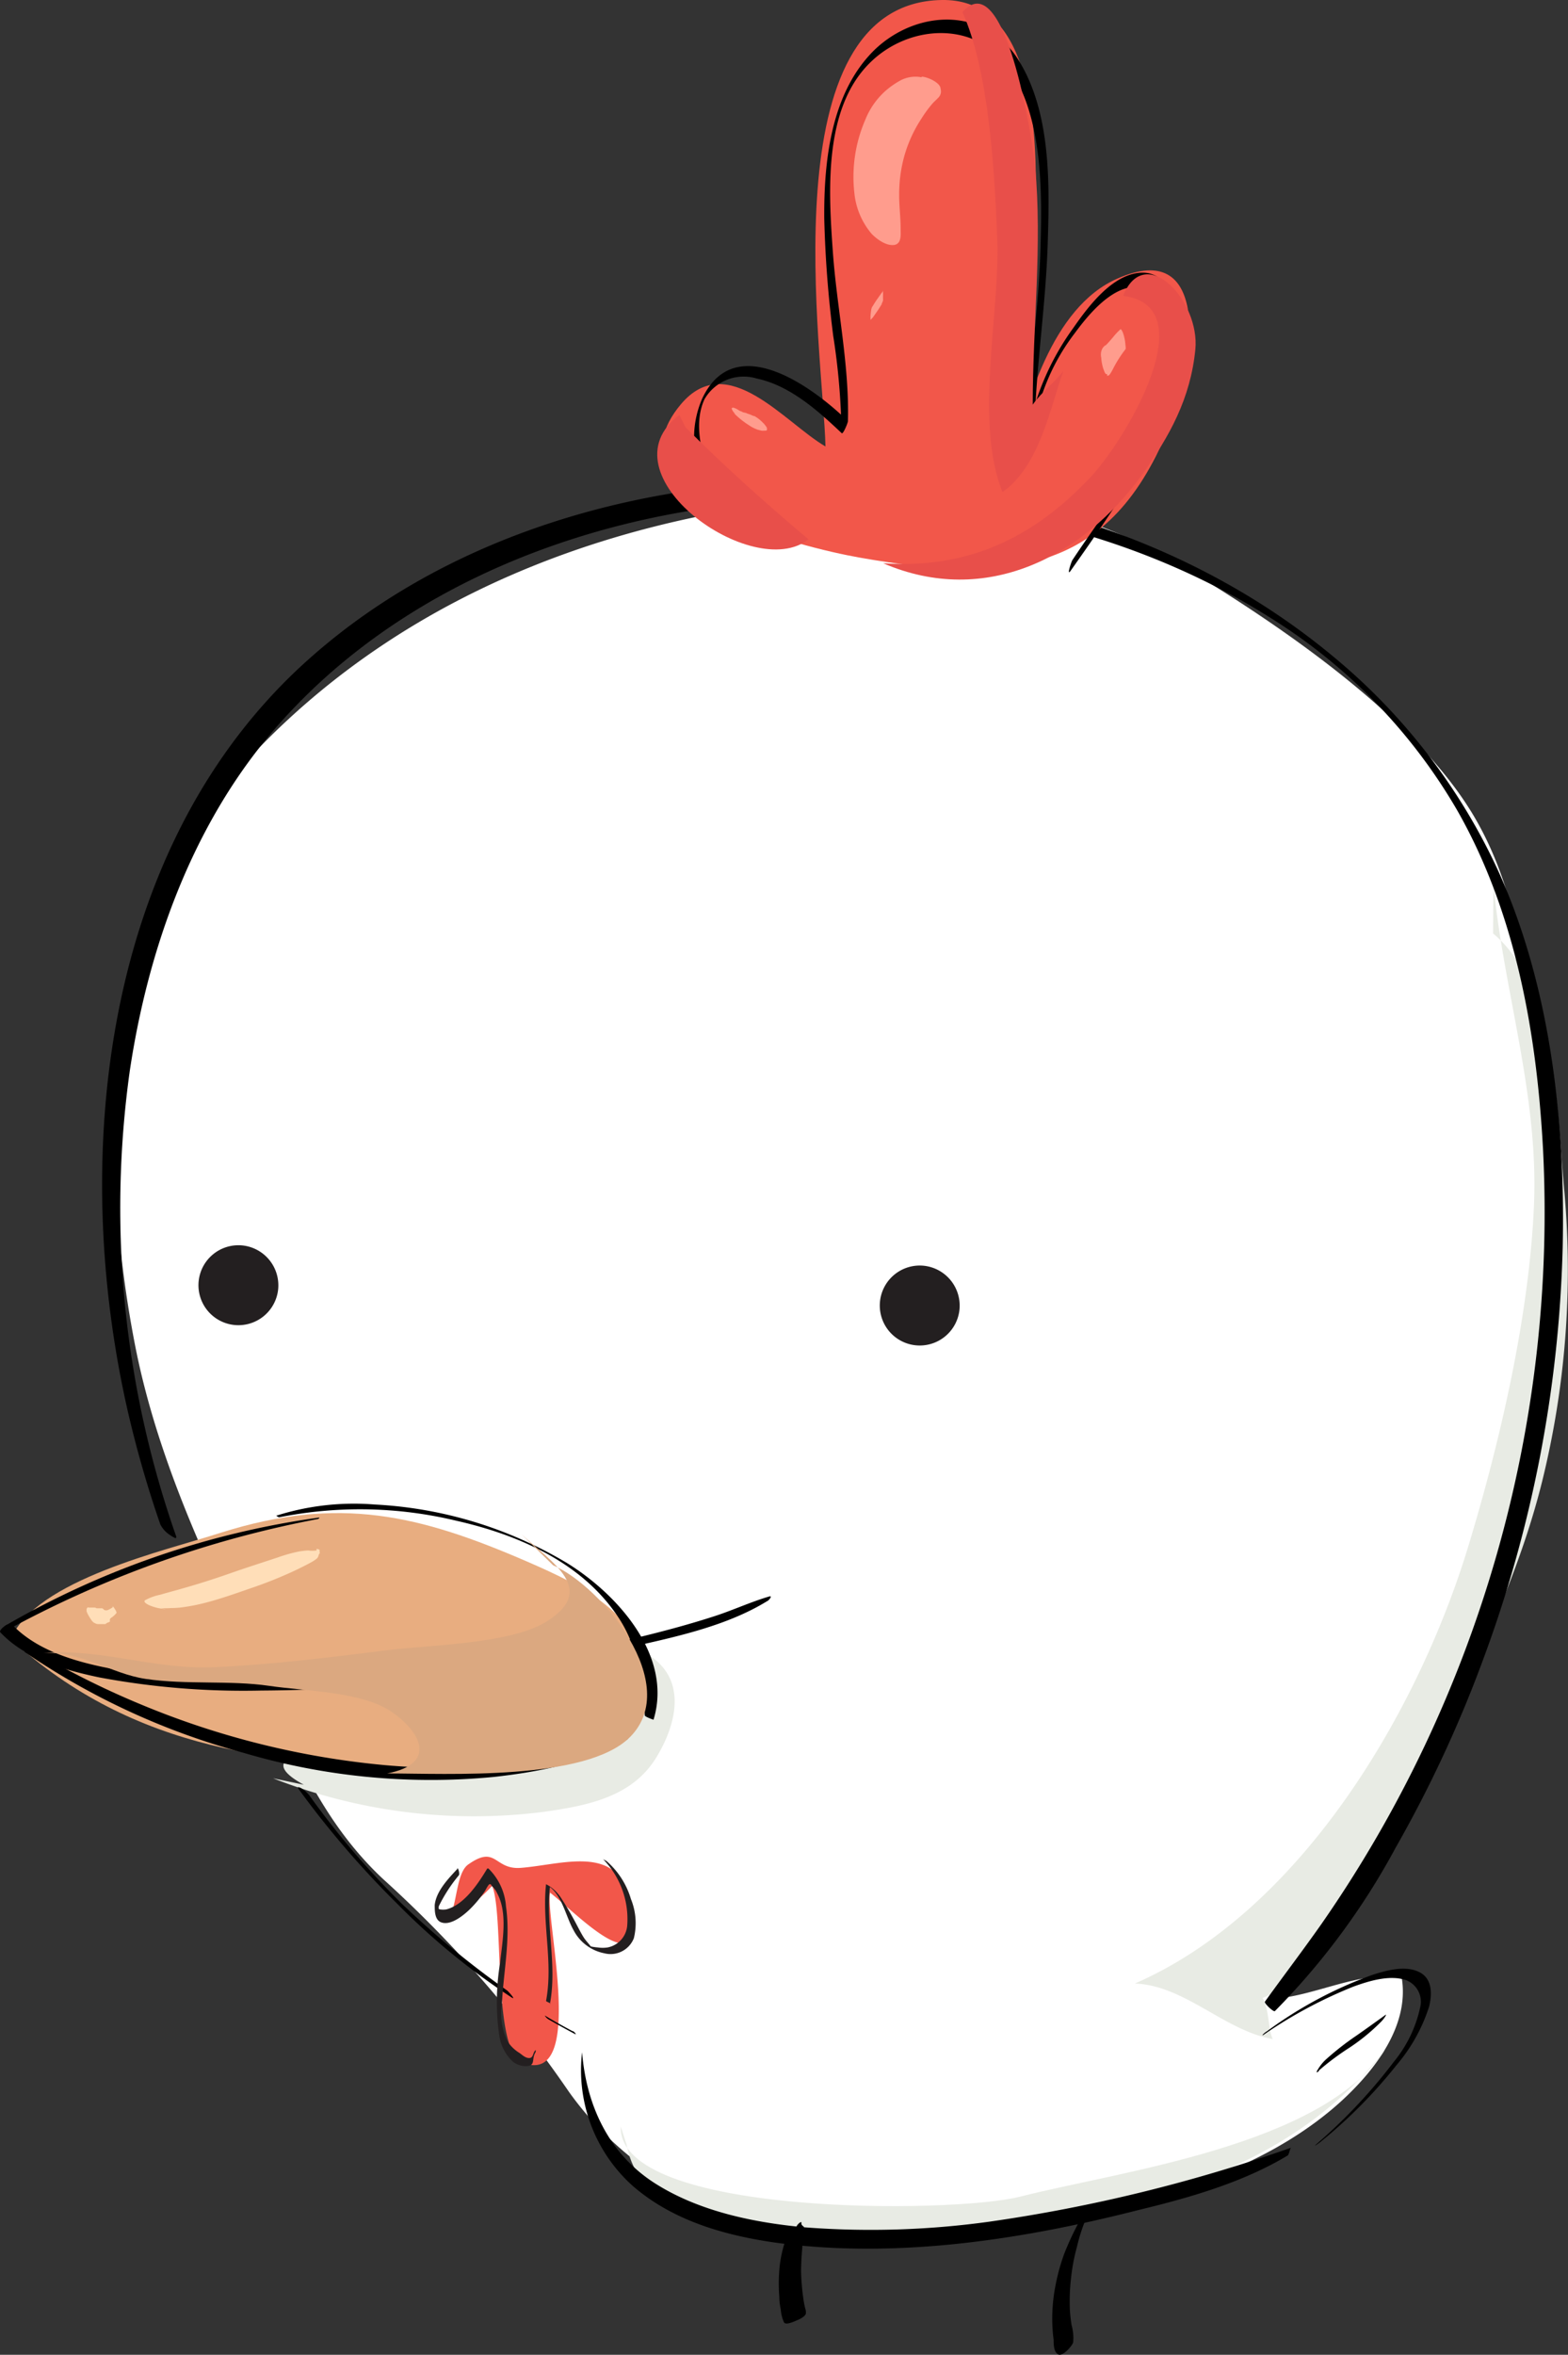 <svg xmlns="http://www.w3.org/2000/svg" viewBox="0 0 129.13 193.78"><rect x="0" y="0" width="129.13" height="193.78" fill="#333333" stroke="none"/><defs><style>.cls-1{isolation:isolate;}.cls-2{fill:#fff;}.cls-3{fill:#e8ebe4;}.cls-3,.cls-8,.cls-9{mix-blend-mode:multiply;}.cls-4{fill:#e8ad80;}.cls-5{fill:#f2574a;}.cls-6{fill:#ffdeb8;}.cls-7{fill:#231f20;}.cls-8{fill:#dba880;}.cls-9{fill:#e84f4a;}.cls-10{fill:#ff9c8d;}</style></defs><title>chicken</title><g class="cls-1"><g id="Layer_2" data-name="Layer 2"><g id="Layer_1-2" data-name="Layer 1"><path class="cls-2" d="M117.07,143c9.26-20.87,13.63-39.7,9.07-62.36-.94-4.64-1.87-9-4.3-13.22-4.8-8.35-16.23-16.06-24.27-20.88S81.22,40.25,71.8,40.73c-19,1-37.64,7.38-51,21.7C9,75.06,8.22,94,11.39,110.48c1.57,8.2,4.94,16,8.49,23.39s5.88,15.08,12,20.78a99.38,99.38,0,0,1,15.29,17.5,27,27,0,0,0,19.7,11.21c13.66.84,33.43-.88,43.94-10.49,2.72-2.5,5.61-6.19,4.93-10.16-3.49-.52-7,1.5-10.53,1.78C109,157.3,113.66,150.68,117.07,143Z" transform="translate(-0.31)"/><path class="cls-3" d="M22.8,146.34a45.34,45.34,0,0,0,22.3,2.76c3.77-.53,7.31-1.28,9.27-4.49,1.65-2.71,2.58-6.43-.7-8.45-.71,5.72-10.4,7.42-14.74,8.18-3.34.59-6-.05-9.12-.36-2.14-.21-9.41.22-4.48,2.89" transform="translate(-0.31)"/><path class="cls-4" d="M36,145.43l2,0c5.17,0,13.88-.18,15.13-6.31,1.19-5.83-5-8.7-9.4-10.61-8.87-3.84-15.48-5.46-25.23-2.38C14,127.59,3.22,130,1.2,134.89,11.41,144.18,23.2,145.27,36,145.43Z" transform="translate(-0.31)"/><path class="cls-5" d="M52.12,156.22c-1-4.47-5.54-2.77-8.91-2.51-2.23.18-2-1.94-4.35-.27-1.13.81-.86,4.16-1.88,4.62a12.9,12.9,0,0,0,3.86-2.87c1,2.38,0,13.62,2.5,14.56,5.3,2,1.85-11.85,2.27-14C47.79,157.43,53.88,163.94,52.12,156.22Z" transform="translate(-0.31)"/><path class="cls-3" d="M123.3,72.76c.81,8.67,3.72,17.26,3.34,26.36s-2.78,19.52-5.48,28.35C117,141,107.39,157.3,93.77,163.23c4.11.15,7.39,3.88,11.35,4.57-.39-.86-.27-2.39-.83-3.38,7.09-3,11.2-14.32,14.31-20.76,3.35-6.93,6.84-14.22,8.7-21.71a72.56,72.56,0,0,0,1.85-23.79c-.61-6.33-.62-17-5.88-21.34" transform="translate(-0.31)"/><path class="cls-3" d="M51.43,175c-.21,7.4,27.33,7.18,32.88,5.77,8.34-2.12,24.82-4.16,30.06-12.09-7.4,9.45-18.69,12.64-30.05,14.24-7.7,1.09-30.42,4.23-32.4-6.4" transform="translate(-0.31)"/><path class="cls-6" d="M26.39,127.59a2.34,2.34,0,0,1-.7,0,6.65,6.65,0,0,0-.78.09,12.77,12.77,0,0,0-1.71.48c-1.29.43-2.59.84-3.87,1.29s-2.64.89-4,1.27c-.6.18-1.21.33-1.81.51a4.44,4.44,0,0,0-1.25.45c-.24.16.28.4.36.43a3.84,3.84,0,0,0,1.34.3c-1-.2-1.25-.22-.62-.08l.32,0a4.34,4.34,0,0,0,.72,0,7.13,7.13,0,0,0,1-.07,16.45,16.45,0,0,0,1.7-.33c1.3-.33,2.58-.78,3.84-1.22a35.77,35.77,0,0,0,3.59-1.43c.46-.22.92-.44,1.37-.69a2.9,2.9,0,0,0,.52-.34c.16-.15.11-.3.22-.42a.05.05,0,0,0,0-.08l0-.21s-.2-.1-.26-.07Z" transform="translate(-0.31)"/><path class="cls-6" d="M9.6,132.26a1.68,1.68,0,0,1-.34.2.4.4,0,0,1-.42,0l.17.2c-.07-.1-.17-.28-.3-.31H8.57l-.3,0h0a.47.47,0,0,0-.15-.06H7.84l-.22,0a.12.12,0,0,0-.11,0l-.07.11c0,.06,0,.14,0,.2a2.11,2.11,0,0,0,.16.34c.07.12.14.24.22.35a.9.9,0,0,0,.2.23c-.15-.1,0,0,0,0l.12.06a.48.48,0,0,0,.23.07l.32,0H9s0,0,.05-.05a.81.81,0,0,1,.21-.1l.1-.05s0,0,0,0,0-.15,0-.2a.44.44,0,0,1,.17-.16,2,2,0,0,0,.37-.35c.06-.08-.28-.58-.32-.55Z" transform="translate(-0.31)"/><path class="cls-7" d="M23.21,106.16a3.29,3.29,0,1,1-2.85-3.66A3.3,3.3,0,0,1,23.21,106.16Z" transform="translate(-0.31)"/><path class="cls-7" d="M79.32,107.83a3.29,3.29,0,1,1-2.86-3.66A3.3,3.3,0,0,1,79.32,107.83Z" transform="translate(-0.31)"/><path d="M14.84,126.49A81.54,81.54,0,0,1,11,88.11c1.45-9.66,4.85-19.37,11-27C31.49,49.4,46.19,43.14,60.85,41.52c15.06-1.67,31.17,1.17,44.08,9.32a45.64,45.64,0,0,1,15.36,15.8c4.81,8.4,6.57,18.31,7.09,27.87a102.51,102.51,0,0,1-18.21,63.77c-1.53,2.18-3.14,4.29-4.69,6.44-.09.13.72.88.82.78a58.59,58.59,0,0,0,9.94-13.44,103.11,103.11,0,0,0,7.19-15.44A104.89,104.89,0,0,0,129,102.7c.24-10.37-1-21.51-5.29-31A49.94,49.94,0,0,0,110,53.94C98,44,82.19,39.4,66.74,39.61c-15.11.2-30.82,5-42,15.55-16.08,15.22-18.62,40.36-13.9,61a90.94,90.94,0,0,0,2.67,9.28,2.24,2.24,0,0,0,.71.82c.06.05.63.43.58.28Z" transform="translate(-0.31)"/><path d="M42.07,163.8a75.65,75.65,0,0,1-8.7-7.17,69.56,69.56,0,0,1-7.46-8.71,2.44,2.44,0,0,0-.82-.78c-.21-.09-.34-.13-.14.15a77,77,0,0,0,8.14,9.44,56.77,56.77,0,0,0,9.36,7.65c.41.26-.28-.51-.38-.58Z" transform="translate(-0.31)"/><path d="M47.46,167.15c-.75-.4-1.49-.81-2.22-1.25-.08-.05-.06,0,0,.06a.93.93,0,0,0,.23.21q1.09.63,2.22,1.23c.07,0,0-.07,0-.08a.77.77,0,0,0-.19-.17Z" transform="translate(-0.31)"/><path d="M48.24,168.92a12.78,12.78,0,0,0,4.22,11c3.24,2.79,7.4,4,11.56,4.61,10,1.4,20.44-.21,30.12-2.68,4.14-1,8.5-2.24,12.2-4.46.14-.08.2-.61.29-.65a130.24,130.24,0,0,1-24.86,6.09,71.18,71.18,0,0,1-15.09.47c-4.21-.38-8.69-1.29-12.32-3.56-3.85-2.4-5.74-6.38-6.11-10.81v0Z" transform="translate(-0.31)"/><path d="M104.31,167.49a37.8,37.8,0,0,1,7.44-4c1.29-.47,3-1,4.35-.54a1.9,1.9,0,0,1,1.17,2.22,10.56,10.56,0,0,1-2.15,4.47,44.21,44.21,0,0,1-6.39,6.8c-.35.32.19-.07.29-.15a40.68,40.68,0,0,0,6.3-6.35,13.92,13.92,0,0,0,2.68-4.81c.24-.95.28-2.18-.66-2.76-1.18-.71-2.88-.22-4.07.17a34.19,34.19,0,0,0-8.61,4.61,1.52,1.52,0,0,0-.37.3c-.05.07-.1.11,0,0Z" transform="translate(-0.31)"/><path d="M108.92,170.39a21.49,21.49,0,0,1,2.49-1.86,16.34,16.34,0,0,0,2.66-2.18,2.46,2.46,0,0,0,.34-.44s.09-.18,0-.1c-.79.57-1.57,1.13-2.37,1.69a23.31,23.31,0,0,0-2.56,2,3.67,3.67,0,0,0-.65.82s-.12.18-.08.21.18-.11.19-.12Z" transform="translate(-0.31)"/><path d="M66,183.06a2,2,0,0,1-.27.38,3.2,3.2,0,0,0-.42.33,2.89,2.89,0,0,0-.41.89,9.84,9.84,0,0,0-.41,2.15,13.35,13.35,0,0,0,0,2.19q0,.52.12,1.05a3,3,0,0,0,.27,1.07c.15.24.83-.08,1-.15s.79-.32.8-.63c0,.07-.61.61-.19.28a.58.58,0,0,0,.18-.2.9.9,0,0,0-.05-.46c-.08-.32-.13-.63-.18-1a19.43,19.43,0,0,1-.16-2c0-1.22.15-2.41.23-3.62,0,0,0-.07,0-.09s-.24-.14-.2-.31-.22,0-.25.08Z" transform="translate(-0.31)"/><path d="M89.13,182.93a24,24,0,0,0-1.19,2.57,17.13,17.13,0,0,0-.75,2.81,14.06,14.06,0,0,0-.22,2.82,13.57,13.57,0,0,0,.11,1.42c0,.36,0,1,.38,1.2s1.17-.73,1.23-1a3.9,3.9,0,0,0-.13-1.4c-.07-.41-.11-.81-.14-1.22a16.48,16.48,0,0,1,.09-2.63A15.85,15.85,0,0,1,89,184.9a14.07,14.07,0,0,1,.73-2.28c.08-.18,0-.18-.15-.15s-.38.31-.45.46Z" transform="translate(-0.31)"/><path d="M26.61,124.88a70.88,70.88,0,0,0-25.69,8.8c-.09,0-.74.48-.58.65,2.07,2.2,5.3,3.11,8.16,3.71a64.54,64.54,0,0,0,13.31,1.08,138,138,0,0,0,29.75-3.43c3.94-.89,8.44-1.78,11.93-3.93.08,0,.51-.48.16-.38-1.5.44-2.94,1.11-4.44,1.6-2,.65-4,1.19-6,1.68a130.28,130.28,0,0,1-14,2.53c-9.29,1.2-19,1.92-28.32.38-3.31-.55-7.26-1.39-9.65-3.95l-.59.66A87.53,87.53,0,0,1,26.51,125s.15-.11.1-.11Z" transform="translate(-0.31)"/><path d="M23.31,124.86a33.92,33.92,0,0,1,14.6.29c5.14,1.16,10.46,3.49,13.41,8.08,1.57,2.44,1.85,5.12,2.09,7.93,0,.12.71.36.72.36,1.61-5.28-3-10.35-7.12-12.89a34.22,34.22,0,0,0-15.84-4.82,21.19,21.19,0,0,0-8.11.92s.18.14.25.13Z" transform="translate(-0.31)"/><path d="M2.32,135.93a59,59,0,0,0,18,8.3,54.38,54.38,0,0,0,20.64,2c3.73-.41,7.73-1.19,11-3.09.08,0,.25-.47.14-.44a65.48,65.48,0,0,1-9.46,2.38,50.18,50.18,0,0,1-10.61.18,68.52,68.52,0,0,1-20-4.95,69.83,69.83,0,0,1-9.5-4.79c-.08-.05-.27.32-.18.38Z" transform="translate(-0.31)"/><path class="cls-7" d="M38,153.77c-.74.8-1.76,1.83-1.89,3,0,.5,0,1.27.58,1.44.77.24,1.76-.57,2.27-1.05a9.89,9.89,0,0,0,1.28-1.53c.06-.09.29-.58.41-.58s.13.13.17.16a1.7,1.7,0,0,1,.43.59c.9,1.65.42,4,.24,5.76a19.52,19.52,0,0,0-.07,5.91,3.64,3.64,0,0,0,1.15,2.21,1.8,1.8,0,0,0,1,.35c.93,0,.46-.58.86-1.17,0,0,0-.18,0-.16-.26.2-.17.64-.52.66s-.64-.31-.84-.43a3.08,3.08,0,0,1-1-1,5.52,5.52,0,0,1-.42-3.14c.14-2.62.71-5.27.33-7.9a4.83,4.83,0,0,0-1.45-3.13s-.06,0-.09,0c-.73,1.22-1.9,3-3.38,3.37a1.76,1.76,0,0,1-.51,0c-.08,0-.13-.08-.19-.12,0,.21.06.21.08,0l0-.13a12.78,12.78,0,0,1,1.65-2.55c.11-.12-.06-.66-.12-.6Z" transform="translate(-0.31)"/><path class="cls-7" d="M45.6,164.9c.6-3.21-.35-6.42,0-9.63l-.2-.12c1.2.74,1.49,2.54,2.14,3.68a3.64,3.64,0,0,0,2.54,1.91,2.06,2.06,0,0,0,2.43-1.24,5.24,5.24,0,0,0-.24-3.22,6.63,6.63,0,0,0-2-3.12c-.09-.07-.26-.13-.31-.18a7.07,7.07,0,0,1,2,5.52,2,2,0,0,1-1.61,1.76,2.74,2.74,0,0,1-.81,0,4.18,4.18,0,0,1-.51-.07l-.25-.07c-.15,0,.41.38.23.12s-.42-.49-.6-.76-.36-.62-.53-.94c-.39-.75-.82-1.51-1.28-2.22a3.49,3.49,0,0,0-1.11-1.15s-.21-.11-.21-.12c-.35,3.21.6,6.41,0,9.61,0,.06.37.18.36.22Z" transform="translate(-0.31)"/><path class="cls-8" d="M43.26,126.26c2.49,2.34,6.33,4.54,2,7.22-3,1.83-9.76,1.89-13.17,2.33-4.63.59-9.66,1.2-14.2,1.39-4.94.2-9.28-1.57-14-1.17,3.18-.16,5.54,1.7,8.41,2.13,3.38.5,6.92.1,10.16.57,2.92.44,7.67.46,10.1,2.14s3.77,4.27-.36,5.07c4.93,0,16.41.63,20-3,4.3-4.33-2.3-12.38-6.34-14.13" transform="translate(-0.31)"/><path class="cls-5" d="M97.19,33.51c-4.7,13.5-13,14.69-26.12,12.37-4.68-.83-21.24-4.83-14.68-12.62,3.83-4.54,8.54,1.53,11.9,3.48C68.12,29.2,63.53.25,77.86,0c12.86-.22,5.89,31,5.7,38.3,1.21-4.93,3.32-13,8.78-15.38C99.81,19.64,98.67,29.23,97.19,33.51Z" transform="translate(-0.31)"/><path d="M63,44.62a14.42,14.42,0,0,1-4.39-6c-.65-1.71-1.11-4-.28-5.77a3.72,3.72,0,0,1,4.3-1.7c2.73.58,5,2.61,7,4.5.11.11.51-.85.51-1,.12-4.63-.91-9.29-1.24-13.9-.35-4.9-.8-11.73,3-15.53,3.22-3.24,8.75-3.55,11.5.38S86.14,15.59,86,20.3c-.13,5.26-1,10.47-1.14,15.72,0,.27.58-.75.62-1a17.45,17.45,0,0,1,3.34-7.6c1.12-1.52,3-3.82,5.07-3.82,2.43,0,3,3.38,3.25,5.18.44,3.15-1.32,6.27-2.87,8.88-1.73,2.92-3.78,5.62-5.65,8.44-.1.17-.49,1.37-.14.87,2.12-3,4.27-6.08,6.12-9.3,1.52-2.66,3.28-5.86,3.23-9,0-2-.74-6.37-3.55-6.23-2.36.12-4.34,2.77-5.56,4.52A21.66,21.66,0,0,0,84.89,36l.62-1c.15-5,.92-9.9,1.08-14.88s.29-10.89-2.43-15.22S75.91.78,72.44,4C68.76,7.49,68.15,13.2,68.19,18a94.52,94.52,0,0,0,.74,9.65,56,56,0,0,1,.68,8l.52-1c-2.91-2.84-9.34-7.53-12-1.83a8.08,8.08,0,0,0-.25,5.75,11.64,11.64,0,0,0,5,6.36s.17-.24.12-.27Z" transform="translate(-0.31)"/><path class="cls-9" d="M79.57,1c2.1,4.66,2.63,12.38,2.87,18.77.22,6-1.9,15,.43,20.72,3-2.1,3.89-6.74,5-9.95-.57.81-1.84,1.77-2.51,2.76,0-6.51.79-13.15.2-19.58C85.32,11.31,83.06-3,79.57,1" transform="translate(-0.31)"/><path class="cls-9" d="M92.84,24.35c6.81.91,0,12.1-2.8,15-4.73,5-10.15,7.49-17,7,8.49,3.66,16.52-.61,21.31-7.27,2.29-3.19,4-6.3,4.4-10.31s-4.11-8.81-5.92-4.5" transform="translate(-0.31)"/><path class="cls-9" d="M56.76,35.16c3.29,3.29,6.6,6.25,10.13,9.22C62.33,48,49.77,39,56.26,34.15" transform="translate(-0.31)"/><path class="cls-10" d="M76.21,6.36a2.66,2.66,0,0,0-1.73.25,6.94,6.94,0,0,0-1.26.88,6.33,6.33,0,0,0-1.66,2.39,11.79,11.79,0,0,0-.89,6,6.11,6.11,0,0,0,1.42,3.36c.42.44,1.19,1,1.84.92s.55-.88.55-1.32c0-1-.14-2-.12-3a11.72,11.72,0,0,1,.44-3.06,11.19,11.19,0,0,1,1.38-3,10.37,10.37,0,0,1,.88-1.21c.17-.2.38-.37.55-.56a.71.71,0,0,0,.16-.7c0-.52-1.13-1-1.56-1Z" transform="translate(-0.31)"/><path class="cls-10" d="M72.07,25.41A5.41,5.41,0,0,0,72,26a1,1,0,0,0,0,.17v.1s0,0,0,.06,0,0,0,0,.2-.22.19-.2l.3-.43c.11-.16.22-.32.32-.49l.1-.16a1.28,1.28,0,0,0,.11-.2c-.15.31-.2.4-.13.27l0-.06.08-.17a1.66,1.66,0,0,0,.06-.16,1,1,0,0,0,0-.17v-.23a1,1,0,0,0,0-.17l0-.25L73,24l-.12.15-.36.51c-.12.17-.23.35-.34.53a.66.66,0,0,0-.11.24Z" transform="translate(-0.31)"/><path class="cls-10" d="M92.64,27.05a5.23,5.23,0,0,0-.65.68c-.21.25-.42.49-.65.72l0-.05-.13.13a.78.78,0,0,0-.15.22,1.12,1.12,0,0,0-.06.68,3.72,3.72,0,0,0,.18.94l.07.18a.65.65,0,0,0,.13.23s.07,0,.1,0c0,.13,0,.17.06.13l.06,0a.69.69,0,0,0,.16-.18c.08-.13.16-.27.23-.41a9.76,9.76,0,0,1,1-1.57c.06-.07,0-.34,0-.4a3.35,3.35,0,0,0-.08-.54,3.23,3.23,0,0,0-.14-.47s-.12-.27-.17-.23Z" transform="translate(-0.31)"/><path class="cls-10" d="M60.75,34A7,7,0,0,0,62,35a2.85,2.85,0,0,0,.74.37l.29.07a.55.55,0,0,0,.18,0l.15,0s.08,0,.11-.06,0,0,0-.06,0-.16-.07-.22a1.89,1.89,0,0,0-.32-.37,3,3,0,0,0-.85-.6l.22.11-.07,0-.27-.12a2.26,2.26,0,0,0-.37-.11l.12,0-.49-.11.14,0a2.55,2.55,0,0,1-.33-.11l.18.08-.11-.06-.06,0c-.11-.06.22.14.14.08h0l.18.13,0,0c-.06,0,0,0,.08.07l.08.06,0,0,.18.17,0,0a4.77,4.77,0,0,0-.7-.56,1.56,1.56,0,0,0-.43-.21c-.07,0-.17,0-.15.09l.05.12a1.64,1.64,0,0,0,.26.33Z" transform="translate(-0.31)"/></g></g></g></svg>